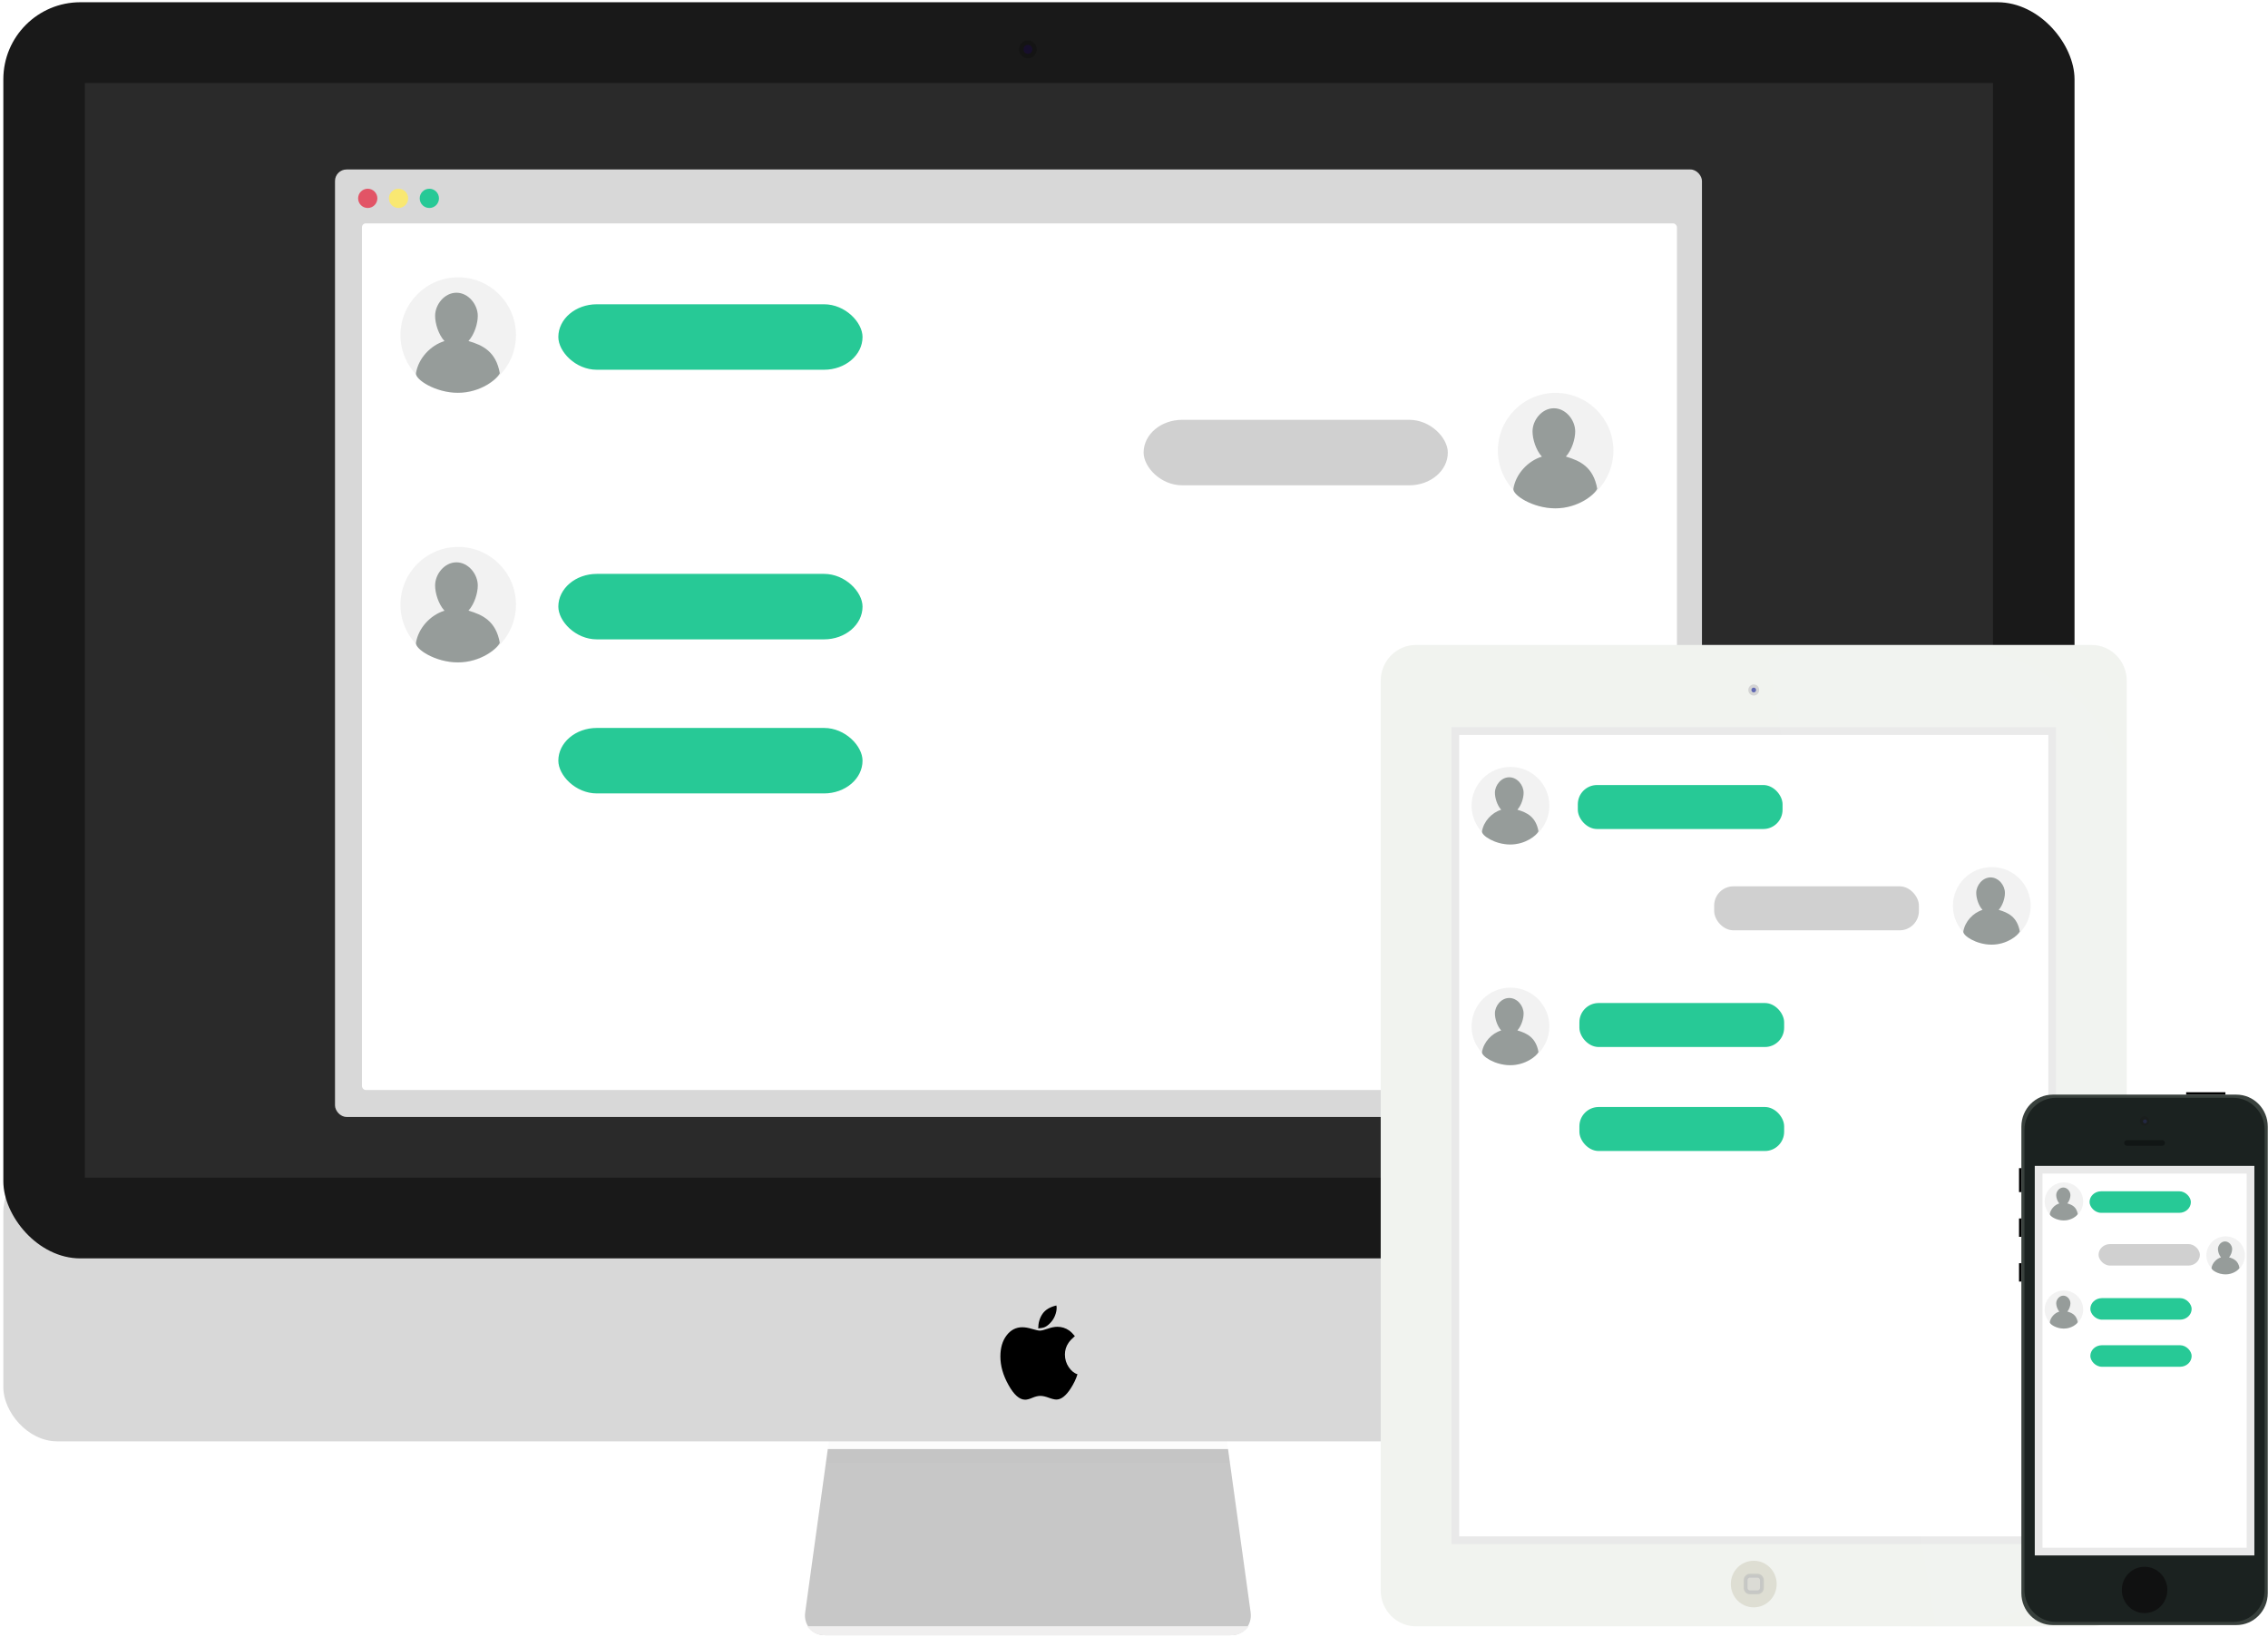 <svg xmlns="http://www.w3.org/2000/svg" width="589" height="425" viewBox="0 0 589 425"><title>Devices</title><defs><linearGradient x1="50" y1="88.75" x2="50" y2="100" id="a"><stop stop-color="#C7C7C7" offset="0"/><stop stop-color="#CAC8C8" offset="100"/></linearGradient><filter x="-50" y="-50" width="200" height="200" filterUnits="objectBoundingBox" id="b"><feGaussianBlur in="SourceGraphic" result="blur"/></filter><linearGradient x1="50" x2="50" y2="100" id="d"><stop stop-color="#191919" offset="0"/><stop stop-color="#070707" offset="100"/></linearGradient><linearGradient x1="50" x2="50" y2="100" id="c"><stop stop-color="#D8D8D8" offset="0"/><stop stop-color="#D6D6D6" offset="100"/></linearGradient><linearGradient x1="50" x2="50" y2="100" id="e"><stop stop-color="#F1F3EF" offset="0"/><stop stop-color="#E9E9E4" offset="100"/></linearGradient><linearGradient x1="50" x2="50" y2="100" id="f"><stop stop-color="#DEDED3" offset="0"/><stop stop-color="#EEEEE8" offset="100"/></linearGradient><linearGradient x1="53.25" y1="43.7" x2="72.26" y2="55.29" id="g"><stop stop-color="#FFF" stop-opacity=".05" offset="0"/><stop stop-color="#FFF" stop-opacity="0" offset="100"/></linearGradient><linearGradient x1="50" x2="50" y2="100" id="h"><stop stop-color="#39413D" offset="0"/><stop offset="100"/></linearGradient><linearGradient x1="50" x2="50" y2="100" id="i"><stop stop-color="#1B2220" offset="0"/><stop stop-color="#141615" offset="100"/></linearGradient><linearGradient x1="50" y1="14.42" x2="50" y2="100" id="j"><stop stop-color="#101111" offset="0"/><stop stop-color="#191A19" offset="53.46"/><stop stop-color="#1B1F1C" offset="100"/></linearGradient><linearGradient x1="50" x2="50" y2="100" id="k"><stop stop-color="#29305F" offset="0"/><stop stop-color="#20274C" offset="100"/></linearGradient></defs><g fill="none" fill-rule="evenodd"><path d="M318.92 376.22l5.87 42.39c.45 3.29-1.86 5.95-5.18 5.95H214.29c-3.32 0-5.64-2.65-5.18-5.95l5.87-42.39h103.94z" fill="url(#a)"/><path d="M209.6 422.23a5.554 5.554 0 0 0 4.52 2.33h105.69c1.86 0 3.51-.92 4.51-2.33H209.6z" fill="#F0EFEF"/><path d="M215.43 372.73l-.92 6.99H319.4l-1-6.99H215.43z" fill="#000" opacity=".11" filter="url(#b)"/><g transform="translate(.867 .582)"><rect fill="url(#c)" y="300.14" width="537.89" height="73.5" rx="14"/><rect fill="url(#d)" width="537.89" height="326.14" rx="20"/><path fill="#2A2A2A" d="M21.17 20.97h495.54v284.21H21.17z"/></g><path d="M265.5 344.6c.7 0 1.55.14 2.54.44 1 .3 1.66.44 1.99.44.42 0 1.1-.16 2.06-.5.95-.33 1.78-.5 2.48-.5 1.15 0 2.17.32 3.07.95.5.36 1 .85 1.5 1.47-.75.65-1.3 1.23-1.64 1.74-.63.91-.94 1.93-.94 3.03 0 1.22.33 2.31.99 3.29.67.97 1.42 1.59 2.27 1.84-.35 1.18-.94 2.41-1.76 3.69-1.24 1.92-2.48 2.88-3.7 2.88-.49 0-1.16-.16-2.02-.48-.85-.31-1.57-.47-2.16-.47-.59 0-1.27.16-2.06.49-.77.33-1.4.5-1.89.5-1.47 0-2.91-1.27-4.32-3.81-1.41-2.51-2.11-4.98-2.11-7.4 0-2.24.53-4.07 1.61-5.48 1.08-1.42 2.45-2.12 4.09-2.12m8.83-5.65c.04.12.06.23.07.33.01.1.01.19.01.29 0 .61-.14 1.28-.42 2-.28.73-.72 1.4-1.33 2.02-.52.53-1.04.88-1.55 1.06-.33.11-.83.19-1.49.25.02-1.46.39-2.71 1.11-3.77.73-1.06 1.93-1.79 3.6-2.18" fill="#000"/><g transform="translate(264.66 10.483)"><ellipse fill="#141414" cx="2.29" cy="2.33" rx="2.29" ry="2.33"/><ellipse fill-opacity=".7" fill="#190E37" cx="2.29" cy="2.33" rx="1.14" ry="1.16"/></g><g transform="translate(87 44)"><rect fill="#D8D8D8" width="355" height="246" rx="3"/><circle fill="#E25466" cx="8.5" cy="7.5" r="2.5"/><circle fill="#F9E872" cx="16.5" cy="7.5" r="2.5"/><circle fill="#27C996" cx="24.5" cy="7.5" r="2.5"/><rect fill="#FFF" x="7" y="14" width="341.5" height="225" rx="1"/></g><g transform="translate(104 72)"><g class="user-1"><circle fill="#F2F2F2" cx="15" cy="15" r="15"/><path d="M17.66 16.54c1.58-1.74 2.42-4.59 2.42-6.52 0-2.95-2.44-6.02-5.54-6.02C11.43 4 8.99 7.07 9 10.02c0 1.94.84 4.8 2.43 6.54-3.63 1.1-6.8 4.51-7.4 8.34-.26 1.58 4.98 5.08 10.88 5.08 5.91 0 10.21-3.56 10.89-5.08-.99-5.65-4.47-7.28-8.14-8.36z" fill="#969C9A"/></g><g class="user-3" transform="translate(0 70)"><circle fill="#F2F2F2" cx="15" cy="15" r="15"/><path d="M17.66 16.54c1.58-1.74 2.42-4.59 2.42-6.52 0-2.95-2.44-6.02-5.54-6.02C11.43 4 8.99 7.07 9 10.02c0 1.94.84 4.8 2.43 6.54-3.63 1.1-6.8 4.51-7.4 8.34-.26 1.58 4.98 5.08 10.88 5.08 5.91 0 10.21-3.56 10.89-5.08-.99-5.65-4.47-7.28-8.14-8.36z" fill="#969C9A"/></g><g class="user-2" transform="translate(285 30)"><circle fill="#F2F2F2" cx="15" cy="15" r="15"/><path d="M17.66 16.54c1.58-1.74 2.42-4.59 2.42-6.52 0-2.95-2.44-6.02-5.54-6.02C11.43 4 8.99 7.07 9 10.02c0 1.94.84 4.8 2.43 6.54-3.63 1.1-6.8 4.51-7.4 8.34-.26 1.58 4.98 5.08 10.88 5.08 5.91 0 10.21-3.56 10.89-5.08-.99-5.65-4.47-7.28-8.14-8.36z" fill="#969C9A"/></g><rect class="message-1" fill="#27C996" x="41" y="7" width="79" height="17" rx="10"/><rect class="message-2" fill="#D0D0D0" x="193" y="37" width="79" height="17" rx="10"/><rect class="message-3" fill="#27C996" x="41" y="77" width="79" height="17" rx="10"/><rect class="message-4" fill="#27C996" x="41" y="117" width="79" height="17" rx="10"/></g><g><path d="M9.55.33C4.5.33.4 4.5.4 9.64v236.17c0 5.15 4.1 9.32 9.15 9.32H185c5.06 0 9.15-4.17 9.15-9.32V9.64c0-5.14-4.1-9.31-9.15-9.31H9.55z" fill="url(#e)" transform="translate(358.17 167.12)"/><path d="M377.95 189.81v210.08h155V189.81h-155z" stroke="#E9E9E9" stroke-width="2" fill="#FFF"/><path d="M6.29 12.59c3.29 0 5.96-2.71 5.96-6.05 0-3.35-2.67-6.05-5.96-6.05C3.01.49.34 3.19.34 6.54c0 3.34 2.67 6.05 5.95 6.05z" fill="url(#f)" transform="translate(449.154 404.735)"/><path d="M454.474 409.115c-.63 0-1.14.52-1.14 1.17v1.98c0 .64.51 1.16 1.14 1.16h1.95c.63 0 1.14-.52 1.14-1.16v-1.98c0-.64-.51-1.17-1.14-1.17h-1.95z" stroke="#B3B5B7" fill="#D8D8D8" opacity=".5"/><path d="M455.452 180.583c.78 0 1.41-.65 1.41-1.44 0-.79-.63-1.44-1.41-1.44-.78 0-1.42.65-1.42 1.44 0 .79.64 1.44 1.42 1.44z" fill="#D4D4D4"/><path d="M455.452 179.763c.33 0 .6-.28.6-.62a.604.604 0 0 0-1.21 0c0 .34.27.62.61.62z" fill="#444EAA" opacity=".8"/><path d="M119.72.33h26.57c28.44 0 51.5 23.47 51.5 52.41v150.18c0 28.95-23.06 52.41-51.5 52.41h-1.76L100.97 3.91A50.615 50.615 0 0 1 119.72.33z" fill="url(#g)" opacity=".6" transform="translate(358.17 167.12)"/><g transform="translate(382.17 199.12)"><g class="user-1"><ellipse fill="#F2F2F2" cx="10.1" cy="10.07" rx="10.1" ry="10.07"/><path d="M11.89 11.11c1.06-1.17 1.62-3.08 1.62-4.38.01-1.98-1.63-4.04-3.73-4.04-2.09 0-3.73 2.06-3.72 4.04 0 1.3.57 3.22 1.63 4.39-2.44.74-4.57 3.03-4.98 5.6-.17 1.07 3.35 3.42 7.33 3.42 3.97 0 6.86-2.39 7.33-3.42-.67-3.79-3.02-4.89-5.48-5.61z" fill="#969C9A"/></g><g class="user-3" transform="translate(0 57.3)"><ellipse fill="#F2F2F2" cx="10.1" cy="10.07" rx="10.1" ry="10.07"/><path d="M11.89 11.11c1.06-1.17 1.62-3.08 1.62-4.38.01-1.98-1.63-4.04-3.73-4.04-2.09 0-3.73 2.06-3.72 4.04 0 1.3.57 3.22 1.63 4.39-2.44.74-4.57 3.03-4.98 5.6-.17 1.07 3.35 3.42 7.33 3.42 3.97 0 6.86-2.39 7.33-3.42-.67-3.79-3.02-4.89-5.48-5.61z" fill="#969C9A"/></g><g class="user-2" transform="translate(125 26)"><ellipse fill="#F2F2F2" cx="10.1" cy="10.07" rx="10.1" ry="10.07"/><path d="M11.89 11.11c1.06-1.17 1.62-3.08 1.62-4.38.01-1.98-1.63-4.04-3.73-4.04-2.09 0-3.73 2.06-3.72 4.04 0 1.3.57 3.22 1.63 4.39-2.44.74-4.57 3.03-4.98 5.6-.17 1.07 3.35 3.42 7.33 3.42 3.97 0 6.86-2.39 7.33-3.42-.67-3.79-3.02-4.89-5.48-5.61z" fill="#969C9A"/></g><rect class="message-1" fill="#27C996" x="27.59" y="4.7" width="53.17" height="11.42" rx="5"/><rect class="message-2" fill="#D0D0D0" x="63" y="31" width="53.17" height="11.42" rx="5"/><rect class="message-3" fill="#27C996" x="28" y="61.3" width="53.17" height="11.42" rx="5"/><rect class="message-4" fill="#27C996" x="28" y="88.3" width="53.17" height="11.42" rx="5"/></g></g><g><path d="M8.19.33C3.69.33.04 4.05.04 8.63v121.13c0 4.58 3.65 8.29 8.15 8.29h47.69c4.5 0 8.15-3.71 8.15-8.29V8.63c0-4.58-3.65-8.3-8.15-8.3H8.19z" fill="url(#h)" transform="translate(524.91 283.874)"/><path d="M9.01 1.16C4.5 1.16.85 4.88.85 9.46v119.47c0 4.58 3.66 8.3 8.16 8.3h46.05c4.51 0 8.16-3.72 8.16-8.3V9.46c0-4.58-3.66-8.3-8.16-8.3H9.01z" fill="url(#i)" transform="translate(524.91 283.874)"/><path d="M529.43 303.704v99.14h55.03v-99.14h-55.03z" stroke="#E9E9E9" stroke-width="2" fill="#FFF"/><g fill="#000"><path d="M524.34 316.352v4.77h.61v-4.77h-.61zM524.34 327.972v4.77h.61v-4.77h-.61zM524.34 303.292v6.22h.61v-6.22h-.61zM567.75 283.582v.62h10.19v-.62h-10.19z"/></g><path d="M32.61 135.53c3.26 0 5.91-2.7 5.91-6.02 0-3.32-2.65-6.01-5.91-6.01-3.27 0-5.91 2.69-5.91 6.01s2.64 6.02 5.91 6.02z" fill="url(#j)" transform="translate(524.34 283.292)"/><g><path d="M552.363 296.028c-.4 0-.72.33-.72.73 0 .4.32.72.72.72h9.17c.39 0 .71-.32.71-.72 0-.41-.32-.73-.71-.73h-9.17z" fill="#060707" opacity=".44"/><path d="M556.95 292.298c.67 0 1.22-.56 1.22-1.25s-.55-1.24-1.22-1.24c-.68 0-1.23.55-1.23 1.24s.55 1.25 1.23 1.25z" fill="#1A1E1D"/><path d="M1.81 1.97a.514.514 0 0 0 0-1.03.514.514 0 0 0 0 1.03z" fill="url(#k)" opacity=".55" transform="translate(555.24 289.698)"/></g></g><g transform="translate(531 307)"><g class="user-1"><ellipse fill="#F2F2F2" cx="5" cy="4.94" rx="5" ry="4.94"/><path d="M5.88 5.44c.53-.57.81-1.51.81-2.14 0-.97-.81-1.98-1.85-1.98C3.81 1.32 3 2.33 3 3.3c0 .64.28 1.58.81 2.15-1.21.36-2.27 1.48-2.47 2.74-.08.53 1.66 1.68 3.63 1.68 1.96 0 3.4-1.17 3.62-1.68C8.26 6.33 7.1 5.8 5.88 5.44z" fill="#969C9A"/></g><g class="user-3" transform="translate(0 28.076)"><ellipse fill="#F2F2F2" cx="5" cy="4.94" rx="5" ry="4.94"/><path d="M5.88 5.44c.53-.57.81-1.51.81-2.14 0-.97-.81-1.98-1.85-1.98C3.81 1.32 3 2.33 3 3.3c0 .64.28 1.58.81 2.15-1.21.36-2.27 1.48-2.47 2.74-.08.53 1.66 1.68 3.63 1.68 1.96 0 3.4-1.17 3.62-1.68C8.26 6.33 7.1 5.8 5.88 5.44z" fill="#969C9A"/></g><g class="user-2" transform="translate(42 14)"><ellipse fill="#F2F2F2" cx="5" cy="4.94" rx="5" ry="4.94"/><path d="M5.88 5.44c.53-.57.81-1.51.81-2.14 0-.97-.81-1.98-1.85-1.98C3.81 1.32 3 2.33 3 3.3c0 .64.28 1.58.81 2.15-1.21.36-2.27 1.48-2.47 2.74-.08.53 1.66 1.68 3.63 1.68 1.96 0 3.4-1.17 3.62-1.68C8.26 6.33 7.1 5.8 5.88 5.44z" fill="#969C9A"/></g><rect class="message-1" fill="#27C996" x="11.66" y="2.3" width="26.31" height="5.59" rx="3"/><rect class="message-2" fill="#D0D0D0" x="14" y="16" width="26.31" height="5.59" rx="3"/><rect class="message-3" fill="#27C996" x="11.86" y="30.04" width="26.31" height="5.59" rx="3"/><rect class="message-4" fill="#27C996" x="11.86" y="42.27" width="26.31" height="5.59" rx="3"/></g></g></svg>